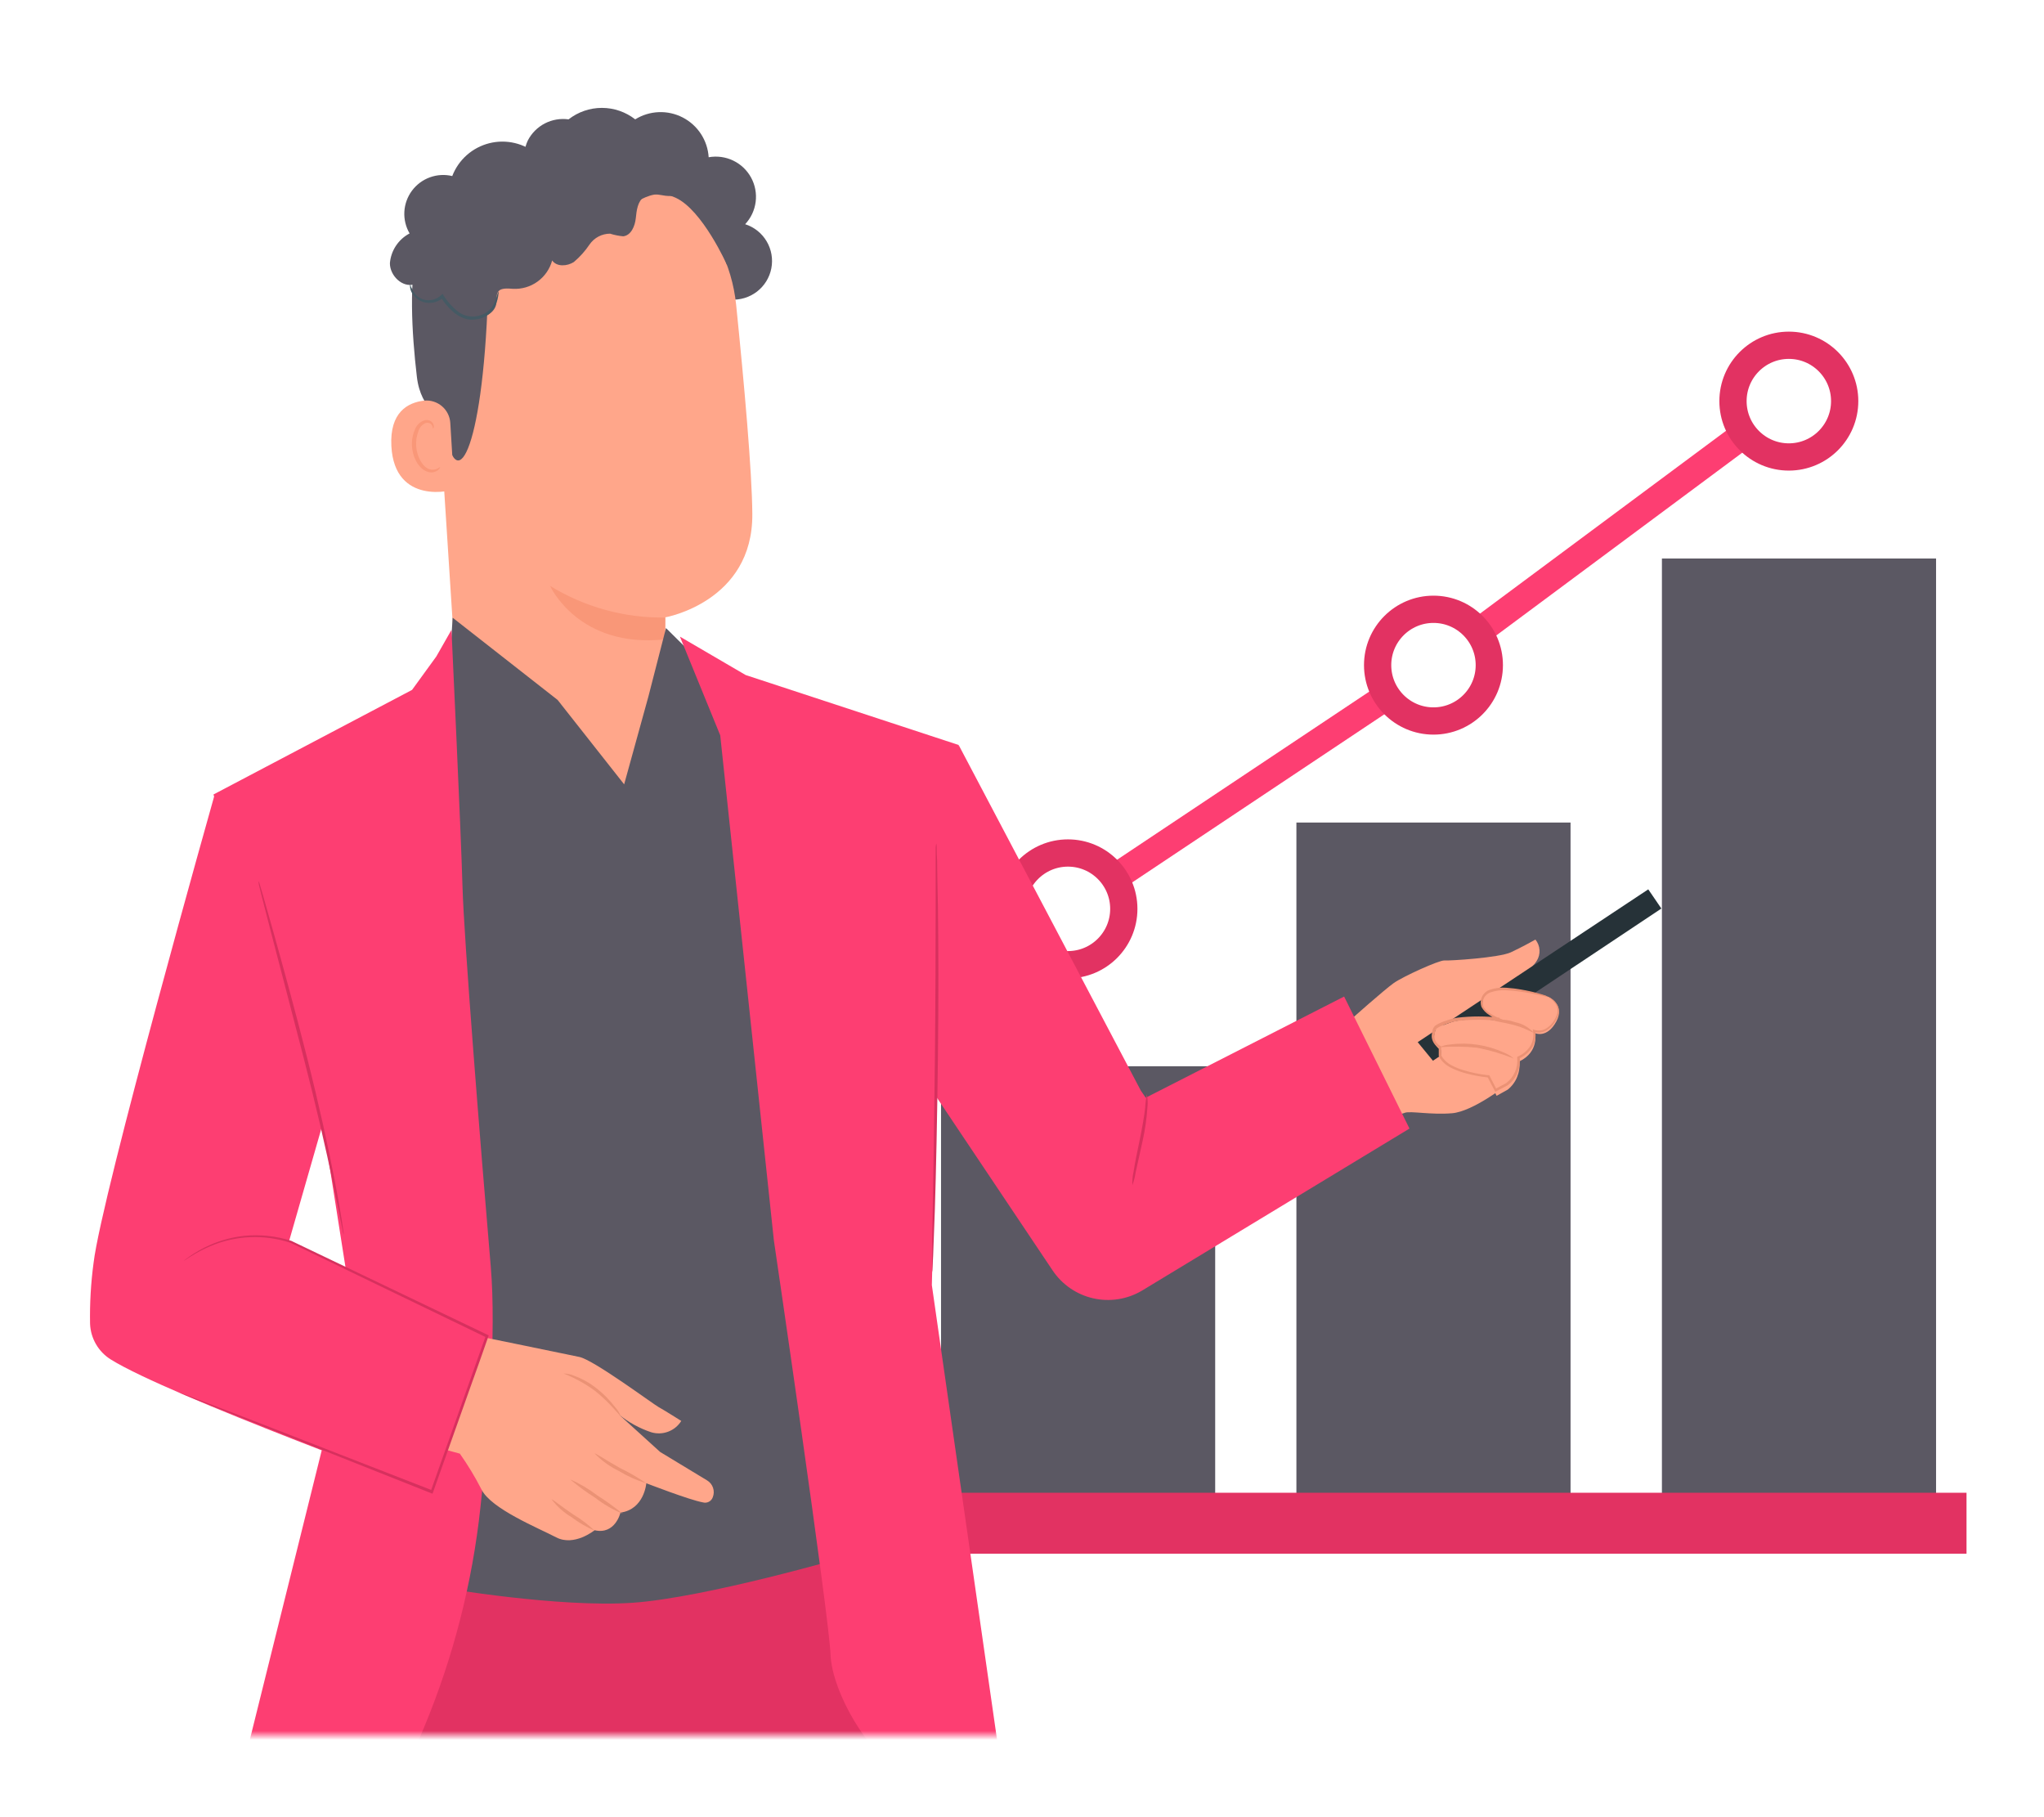 <svg width="225" height="200" viewBox="0 0 225 200" fill="none" xmlns="http://www.w3.org/2000/svg">
<g filter="url(#filter0_d)">
<path d="M78.441 118.382L117.559 96.029L157.794 69.206L196.912 40.147" stroke="#FD3E72" stroke-width="3"/>
<rect x="63.353" y="135.706" width="30.177" height="29.059" fill="#FD3E72"/>
<circle cx="78.441" cy="118.382" r="6.147" fill="white" stroke="#E23262" stroke-width="3"/>
<circle cx="117.559" cy="96.029" r="6.147" fill="white" stroke="#E23262" stroke-width="3"/>
<circle cx="157.794" cy="69.206" r="6.147" fill="white" stroke="#E23262" stroke-width="3"/>
<circle cx="196.912" cy="40.147" r="6.147" fill="white" stroke="#E23262" stroke-width="3"/>
<rect x="103.588" y="113.353" width="30.177" height="51.412" fill="#5B5863"/>
<rect x="142.706" y="86.529" width="30.177" height="78.235" fill="#5B5863"/>
<rect x="182.941" y="57.471" width="30.177" height="107.294" fill="#5B5863"/>
<rect x="60" y="160.294" width="156.471" height="6.706" fill="#E23262"/>
</g>
<g filter="url(#filter1_d)">
<mask id="mask0" mask-type="alpha" maskUnits="userSpaceOnUse" x="8" y="0" width="184" height="187">
<rect x="8.922" width="182.079" height="187" fill="#C4C4C4"/>
</mask>
<g mask="url(#mask0)">
<path d="M36.243 214.329L36.476 179.52L41.38 166.824L41.386 163.398L96.75 162.474V166.462L103.103 182.241L103.446 214.329H71.462L68.796 199.837L68.175 214.329H36.243Z" fill="#E23262"/>
<path d="M145.714 110.056L148.605 108.291C148.605 108.291 152.39 104.923 153.425 104.193C154.46 103.462 158.432 101.665 158.989 101.71C159.545 101.756 165.018 101.413 166.312 100.812C167.606 100.211 169.016 99.409 169.016 99.409C169.284 99.736 169.442 100.138 169.467 100.559C169.493 100.981 169.385 101.399 169.158 101.756C168.375 103.1 164.384 105.634 164.384 105.634L165.878 115.395C165.878 115.395 162.158 118.33 159.842 118.524C157.526 118.718 155.314 118.259 154.667 118.465C154.02 118.672 152.383 119.241 152.383 119.241L145.714 110.056Z" fill="#FFA68A"/>
<path d="M156.059 110.701L181.438 93.882L182.881 95.995L157.735 112.744L156.059 110.701Z" fill="#263238"/>
<path d="M170.405 105.699C170.405 105.699 172.34 106.531 171.315 108.427C170.289 110.324 168.974 109.71 168.974 109.71C168.974 109.71 169.444 111.757 167.258 112.814C167.313 113.406 167.224 114.003 166.998 114.548C166.772 115.093 166.417 115.567 165.968 115.925L164.742 116.607L163.956 114.97C163.956 114.97 159.325 114.526 158.628 112.575L158.596 111.559C158.349 111.429 158.144 111.224 158.01 110.969C157.875 110.715 157.816 110.423 157.841 110.133C157.989 109.178 157.931 109.157 159.673 108.53C161.414 107.902 165.11 108.318 165.11 108.318C165.11 108.318 163.13 107.52 163.175 106.435C163.22 105.351 164.001 104.662 166.129 104.819C167.579 104.955 169.013 105.25 170.405 105.699Z" fill="#FFA68A"/>
<path d="M170.349 105.731C170.349 105.731 170.078 105.673 169.579 105.556C169.081 105.44 168.35 105.278 167.406 105.143C166.88 105.065 166.351 105.016 165.821 104.994C165.215 104.947 164.607 105.029 164.035 105.233C163.739 105.349 163.493 105.567 163.343 105.847C163.268 105.992 163.225 106.151 163.216 106.314C163.207 106.476 163.233 106.639 163.291 106.791C163.476 107.101 163.734 107.36 164.042 107.547C164.371 107.759 164.72 107.939 165.083 108.084L165.97 108.439L165.019 108.362C163.503 108.194 161.973 108.194 160.458 108.362C160.058 108.425 159.666 108.529 159.287 108.672C158.897 108.785 158.525 108.95 158.181 109.163C158.049 109.286 157.97 109.455 157.961 109.635L157.909 109.952C157.896 110.044 157.896 110.138 157.909 110.23C157.941 110.418 158.016 110.597 158.129 110.751C158.241 110.906 158.387 111.033 158.556 111.122L158.64 111.174V111.271C158.64 111.568 158.64 111.917 158.672 112.227V112.176C158.711 112.24 158.75 112.311 158.789 112.389C159.056 112.769 159.417 113.074 159.837 113.275C160.25 113.49 160.684 113.665 161.131 113.798C162.018 114.062 162.927 114.244 163.848 114.341H163.938L163.977 114.419C164.249 114.936 164.508 115.44 164.76 115.938L164.553 115.867L165.782 115.22C166.212 114.899 166.552 114.471 166.767 113.98C166.983 113.488 167.067 112.949 167.011 112.415V112.311L167.095 112.273C167.67 112.027 168.154 111.609 168.48 111.077C168.756 110.593 168.854 110.028 168.758 109.48L168.719 109.28L168.92 109.351C169.116 109.412 169.324 109.434 169.529 109.415C169.734 109.396 169.934 109.337 170.116 109.241C170.451 109.056 170.738 108.797 170.957 108.485C171.155 108.216 171.308 107.917 171.41 107.599C171.479 107.332 171.467 107.051 171.378 106.791C171.231 106.43 170.978 106.121 170.653 105.905C170.433 105.75 170.304 105.692 170.31 105.679C170.447 105.711 170.577 105.768 170.692 105.847C171.048 106.054 171.329 106.369 171.494 106.746C171.605 107.028 171.628 107.336 171.559 107.631C171.465 107.974 171.311 108.298 171.106 108.588C170.878 108.932 170.572 109.217 170.213 109.422C170.005 109.541 169.775 109.615 169.536 109.639C169.298 109.664 169.057 109.638 168.829 109.564L168.984 109.428C169.106 110.036 169.005 110.667 168.7 111.206C168.352 111.78 167.834 112.232 167.218 112.499L167.296 112.357C167.35 112.923 167.27 113.494 167.063 114.024C166.841 114.594 166.459 115.088 165.963 115.447L164.734 116.093L164.592 116.164L164.521 116.022L163.731 114.509L163.861 114.593C162.916 114.499 161.983 114.317 161.072 114.05C160.595 113.91 160.132 113.726 159.688 113.501C159.216 113.27 158.813 112.92 158.517 112.486L158.375 112.221V112.189C158.375 111.859 158.375 111.542 158.375 111.225L158.465 111.374C158.242 111.261 158.049 111.098 157.901 110.897C157.752 110.696 157.653 110.463 157.611 110.217C157.595 110.095 157.595 109.971 157.611 109.849L157.663 109.519C157.693 109.27 157.813 109.04 158 108.873C158.374 108.633 158.782 108.45 159.209 108.33C159.606 108.177 160.018 108.069 160.438 108.006C161.979 107.828 163.536 107.828 165.077 108.006L165.012 108.284C164.628 108.131 164.261 107.936 163.919 107.703C163.569 107.489 163.282 107.188 163.084 106.83C163.018 106.648 162.989 106.455 162.998 106.261C163.007 106.068 163.054 105.878 163.136 105.703C163.218 105.527 163.334 105.37 163.478 105.24C163.621 105.109 163.788 105.008 163.971 104.942C164.577 104.735 165.221 104.658 165.86 104.716C166.391 104.752 166.92 104.816 167.445 104.91C168.178 105.035 168.904 105.201 169.618 105.408L170.175 105.582C170.24 105.623 170.299 105.673 170.349 105.731Z" fill="#EB9275"/>
<path d="M166.623 112.499C165.331 111.979 163.992 111.583 162.625 111.316C161.239 111.168 159.842 111.149 158.453 111.258C158.833 111.082 159.244 110.979 159.662 110.954C161.672 110.692 163.715 111.004 165.556 111.853C165.947 112.003 166.309 112.222 166.623 112.499Z" fill="#EB9275"/>
<path d="M168.809 109.636C168.751 109.707 167.897 109.144 166.674 108.821C165.452 108.498 164.436 108.401 164.443 108.297C165.223 108.157 166.027 108.226 166.771 108.498C167.554 108.651 168.268 109.05 168.809 109.636Z" fill="#EB9275"/>
<path d="M58.11 11.445C58.526 10.646 59.18 9.995 59.981 9.581C60.783 9.168 61.693 9.013 62.587 9.137C63.634 8.319 64.925 7.874 66.254 7.874C67.584 7.874 68.876 8.319 69.923 9.137C70.701 8.653 71.593 8.38 72.509 8.343C73.425 8.306 74.335 8.508 75.15 8.928C75.965 9.348 76.657 9.973 77.158 10.74C77.659 11.508 77.953 12.392 78.009 13.307C78.924 13.143 79.867 13.27 80.705 13.672C81.543 14.073 82.233 14.728 82.678 15.543C83.123 16.359 83.299 17.294 83.182 18.215C83.065 19.136 82.661 19.997 82.026 20.676C83.018 20.993 83.858 21.662 84.389 22.557C84.92 23.451 85.105 24.509 84.908 25.531C84.711 26.552 84.147 27.466 83.321 28.099C82.496 28.733 81.467 29.043 80.429 28.969L59.002 16.436C58.352 15.8 57.916 14.978 57.757 14.083C57.596 13.188 57.72 12.266 58.11 11.445Z" fill="#5B5863"/>
<path d="M81.035 29.558C80.578 25.046 78.436 20.871 75.038 17.864C71.639 14.858 67.233 13.24 62.695 13.333H61.763C51.691 14.154 46.742 23.139 47.816 33.178L49.97 66.688L51.438 70.883L68.782 92.603L73.149 73.036L73.233 63.947C73.233 63.947 82.898 62.247 82.814 52.557C82.782 47.884 81.921 38.259 81.035 29.558Z" fill="#FFA68A"/>
<path d="M73.228 63.966C68.756 64.034 64.358 62.825 60.549 60.482C60.549 60.482 63.66 67.405 73.222 66.364L73.228 63.966Z" fill="#F99778"/>
<path d="M80.014 25.136C80.014 25.136 77.336 19.124 74.379 17.767C70.802 16.125 69.353 20.042 65.969 19.17C62.586 18.297 59.157 16.726 55.761 19.402C52.041 22.337 53.82 24.302 53.71 28.601C53.122 46.054 50.042 51.031 48.968 42.822C48.845 41.93 46.335 41.264 45.889 37.476C45.307 32.557 44.996 26.584 46.025 23.067C46.885 20.101 48.528 18.032 51.491 15.724C56.181 12.085 62.715 11.846 67.16 12.234C71.604 12.621 80.26 17.534 80.014 25.136Z" fill="#5B5863"/>
<path d="M49.569 42.57C49.551 42.214 49.46 41.866 49.303 41.547C49.146 41.227 48.926 40.943 48.655 40.712C48.385 40.48 48.07 40.306 47.73 40.2C47.39 40.094 47.032 40.058 46.678 40.094C44.873 40.301 42.886 41.387 43.081 45.097C43.43 51.71 50.003 49.997 50.003 49.81C50.003 49.622 49.737 45.337 49.569 42.57Z" fill="#FFA68A"/>
<path d="M48.436 47.398C48.436 47.398 48.32 47.483 48.132 47.58C47.864 47.711 47.556 47.734 47.272 47.644C46.56 47.424 45.913 46.351 45.816 45.156C45.767 44.589 45.847 44.019 46.049 43.488C46.102 43.279 46.204 43.085 46.347 42.923C46.49 42.761 46.669 42.636 46.87 42.557C47.002 42.515 47.144 42.521 47.271 42.573C47.399 42.624 47.505 42.72 47.569 42.841C47.666 43.022 47.634 43.152 47.666 43.164C47.699 43.177 47.802 43.042 47.737 42.777C47.692 42.614 47.591 42.473 47.453 42.376C47.359 42.312 47.254 42.267 47.143 42.243C47.032 42.22 46.917 42.219 46.806 42.24C46.538 42.309 46.291 42.445 46.09 42.635C45.889 42.825 45.739 43.062 45.654 43.326C45.402 43.915 45.3 44.556 45.357 45.194C45.467 46.526 46.217 47.735 47.188 47.961C47.368 48.003 47.557 48.004 47.738 47.964C47.919 47.923 48.089 47.843 48.236 47.728C48.43 47.554 48.455 47.405 48.436 47.398Z" fill="#F99778"/>
<path d="M49.434 29.739C50.261 30.38 51.235 30.805 52.267 30.974C53.309 31.058 54.48 30.437 54.635 29.409C54.706 28.944 54.577 28.414 54.874 28.052C55.172 27.69 55.897 27.741 56.453 27.787C57.423 27.841 58.383 27.561 59.171 26.992C59.959 26.424 60.527 25.602 60.781 24.665C61.285 25.389 62.431 25.311 63.168 24.839C63.834 24.277 64.418 23.624 64.902 22.9C65.154 22.537 65.491 22.239 65.883 22.033C66.275 21.828 66.71 21.719 67.153 21.717C67.624 21.866 68.11 21.964 68.602 22.008C69.469 21.911 69.896 20.883 69.987 20.017C70.077 19.151 70.187 18.142 70.912 17.657C71.636 17.173 72.477 17.444 73.279 17.548C74.082 17.651 75.11 17.438 75.298 16.649C75.329 16.44 75.317 16.226 75.262 16.022C75.208 15.817 75.112 15.626 74.981 15.46C74.425 14.671 73.62 14.092 72.696 13.817C71.771 13.541 70.78 13.585 69.883 13.941C69.532 12.848 68.865 11.883 67.967 11.168C67.068 10.453 65.978 10.019 64.834 9.922C63.689 9.824 62.541 10.068 61.535 10.62C60.528 11.173 59.708 12.011 59.176 13.029C58.459 12.407 57.602 11.968 56.678 11.747C55.754 11.526 54.791 11.531 53.869 11.761C52.948 11.992 52.095 12.44 51.384 13.069C50.673 13.698 50.124 14.49 49.783 15.376C48.968 15.181 48.113 15.229 47.325 15.516C46.537 15.802 45.85 16.313 45.35 16.985C44.85 17.658 44.558 18.462 44.511 19.299C44.465 20.135 44.665 20.967 45.087 21.691C44.478 22.012 43.96 22.481 43.581 23.055C43.202 23.629 42.974 24.289 42.919 24.975C42.919 26.345 44.291 27.683 45.604 27.296C45.334 27.842 45.286 28.472 45.469 29.053C45.653 29.634 46.053 30.122 46.588 30.416C47.123 30.709 47.75 30.785 48.339 30.628C48.928 30.47 49.434 30.092 49.751 29.571" fill="#5B5863"/>
<path d="M45.145 27.263C45.117 27.498 45.141 27.736 45.218 27.96C45.294 28.183 45.419 28.387 45.586 28.556C45.92 28.969 46.398 29.242 46.925 29.319C47.262 29.367 47.606 29.34 47.931 29.24C48.257 29.139 48.556 28.967 48.807 28.737L48.523 28.698C48.885 29.308 49.343 29.857 49.881 30.32C50.239 30.636 50.654 30.882 51.104 31.044C51.531 31.197 51.992 31.231 52.436 31.141C52.815 31.103 53.181 30.982 53.507 30.787C53.834 30.591 54.113 30.326 54.325 30.01C54.584 29.584 54.757 29.112 54.836 28.62C54.895 28.278 54.901 28.09 54.875 28.084C54.791 28.24 54.73 28.408 54.694 28.582C54.567 29.041 54.368 29.477 54.105 29.874C53.864 30.161 53.567 30.394 53.231 30.559C52.895 30.724 52.529 30.818 52.154 30.835C51.781 30.851 51.407 30.79 51.058 30.654C50.709 30.519 50.392 30.313 50.127 30.049C49.622 29.61 49.186 29.098 48.833 28.53L48.71 28.336L48.555 28.491C48.344 28.691 48.093 28.842 47.818 28.936C47.544 29.03 47.252 29.063 46.963 29.034C46.5 28.983 46.071 28.768 45.754 28.427C45.473 28.084 45.267 27.688 45.145 27.263Z" fill="#455A64"/>
<path d="M49.828 63.986L61.382 73.036L68.705 82.325L71.371 72.674L73.311 65.124L76.455 68.24L84.432 85.215L93.366 167.27C93.366 167.27 77.717 171.847 69.611 172.403C61.505 172.959 48.586 170.741 48.586 170.741V127.574L43.986 84.833L49.537 68.453L49.828 63.986Z" fill="#5B5863"/>
<path d="M48.03 68.251L45.358 71.93L23.498 83.442L35.68 120.553L38.96 141.367L26.668 190.818C26.668 190.818 41.599 195.944 42.906 194.308C43.462 193.617 45.028 190.062 46.658 186.17C49.893 178.414 51.991 170.232 52.888 161.878C53.8 153.475 54.635 142.731 54.027 135.459C52.875 121.884 51.07 99.402 50.909 93.507C50.747 87.612 49.699 65.323 49.699 65.323L48.03 68.251Z" fill="#FD3E72"/>
<path d="M74.843 66.067L82.082 70.295L105.526 77.993L103.65 94.561L102.576 137.438L109.958 188.898C109.958 188.898 102.085 191.685 98.96 190.54C95.835 189.396 91.585 182.344 91.423 178.084C91.262 173.824 85.187 132.518 85.187 132.518L79.281 76.927L74.843 66.067Z" fill="#FD3E72"/>
<path d="M77.841 158.937L72.665 155.802L68.137 151.691C69.189 152.542 70.386 153.199 71.669 153.63C72.283 153.818 72.942 153.799 73.543 153.574C74.144 153.35 74.655 152.933 74.994 152.389C74.994 152.389 73.131 151.212 72.497 150.863C71.863 150.514 65.381 145.692 63.783 145.349C62.185 145.007 51.382 142.802 51.382 142.802L51.214 143.358L45.889 154.697L50.618 155.989C51.508 157.247 52.306 158.567 53.005 159.939C54.066 162.066 59.229 164.16 61.221 165.201C63.214 166.241 65.452 164.419 65.452 164.419C67.736 164.942 68.299 162.479 68.299 162.479C70.925 162.124 71.145 159.247 71.145 159.247C71.145 159.247 75.913 161.096 77.382 161.355C77.6 161.415 77.834 161.389 78.034 161.284C78.235 161.178 78.388 161 78.462 160.786C78.594 160.454 78.605 160.086 78.491 159.747C78.377 159.409 78.147 159.121 77.841 158.937Z" fill="#FFA68A"/>
<path d="M71.145 159.254C70.09 158.933 69.079 158.479 68.137 157.903C67.135 157.419 66.226 156.763 65.453 155.964C65.511 155.893 66.746 156.733 68.299 157.599C69.29 158.075 70.241 158.629 71.145 159.254Z" fill="#EB9275"/>
<path d="M62.775 158.833C63.834 159.291 64.831 159.88 65.744 160.585C66.716 161.199 67.649 161.873 68.539 162.602C67.47 162.16 66.465 161.577 65.55 160.869C64.579 160.256 63.652 159.575 62.775 158.833Z" fill="#EB9275"/>
<path d="M60.724 161.025C60.788 160.967 61.778 161.794 63.117 162.693C63.956 163.199 64.739 163.793 65.453 164.464C64.553 164.073 63.704 163.576 62.923 162.984C62.07 162.479 61.323 161.814 60.724 161.025Z" fill="#EB9275"/>
<path d="M62.048 147.172C62.445 147.173 62.837 147.257 63.2 147.418C64.094 147.746 64.931 148.215 65.677 148.808C66.424 149.394 67.093 150.071 67.67 150.825C67.943 151.113 68.162 151.448 68.317 151.814C68.226 151.885 67.191 150.417 65.49 149.073C64.429 148.294 63.273 147.655 62.048 147.172Z" fill="#EB9275"/>
<path d="M12.21 145.634C11.534 145.216 10.971 144.638 10.571 143.952C10.17 143.265 9.945 142.491 9.914 141.697C9.872 139.452 10.002 137.207 10.302 134.981C11.207 127.412 23.628 83.456 23.628 83.456L36.094 117.715L31.812 132.628L53.632 143.068L47.558 160.198C47.558 160.198 18.569 149.597 12.21 145.634Z" fill="#FD3E72"/>
<path d="M105.528 77.993L125.582 116.034L126.119 116.816L147.959 105.679L155.153 120.21L125.712 138.045C124.099 139.004 122.18 139.309 120.349 138.896C118.519 138.484 116.916 137.385 115.872 135.827L102.882 116.435L99.388 100.514L105.528 77.993Z" fill="#FD3E72"/>
<path d="M103.069 88.834C103.1 88.991 103.113 89.152 103.108 89.312C103.108 89.655 103.108 90.114 103.154 90.683C103.154 91.917 103.205 93.637 103.244 95.744C103.302 100.017 103.322 105.918 103.244 112.434C103.166 118.95 103.044 124.858 102.908 129.125C102.83 131.232 102.765 132.951 102.72 134.186C102.688 134.755 102.668 135.207 102.649 135.556C102.65 135.717 102.632 135.878 102.597 136.035C102.589 135.875 102.589 135.716 102.597 135.556C102.597 135.207 102.597 134.748 102.597 134.18C102.597 132.945 102.642 131.232 102.675 129.118C102.752 124.852 102.849 118.95 102.914 112.434C102.979 105.918 102.992 100.017 102.998 95.744C102.998 93.637 102.998 91.917 102.998 90.689C102.998 90.114 102.998 89.655 102.998 89.312C103.003 89.15 103.027 88.99 103.069 88.834Z" fill="#D7305E"/>
<path d="M28.46 92.971C28.522 93.095 28.569 93.225 28.603 93.359L28.933 94.477C29.224 95.492 29.619 96.895 30.104 98.608C31.081 102.098 32.413 106.921 33.772 112.279C35.13 117.638 36.204 122.538 36.877 126.1C37.22 127.884 37.472 129.332 37.627 130.327C37.699 130.799 37.757 131.187 37.796 131.484C37.826 131.618 37.839 131.755 37.834 131.891C37.79 131.763 37.755 131.631 37.731 131.497C37.67 131.2 37.593 130.818 37.498 130.353C37.285 129.319 37 127.89 36.644 126.151C35.907 122.603 34.8 117.748 33.409 112.363C32.019 106.979 30.757 102.176 29.845 98.666C29.398 96.946 29.036 95.531 28.777 94.509C28.661 94.044 28.57 93.669 28.499 93.378C28.47 93.245 28.457 93.108 28.46 92.971Z" fill="#D7305E"/>
<path d="M19.437 149.156L19.579 149.195L19.987 149.344L21.559 149.932L27.42 152.182L47.617 160.042L47.41 160.139L51.479 148.646L53.478 143.009L53.562 143.209L31.994 132.789C29.093 131.827 25.94 131.961 23.131 133.164C22.371 133.49 21.638 133.875 20.938 134.315L20.401 134.664C20.343 134.709 20.28 134.749 20.213 134.78C20.213 134.78 20.265 134.728 20.381 134.638L20.905 134.257C21.591 133.786 22.319 133.379 23.079 133.041C24.283 132.504 25.565 132.159 26.876 132.02C28.62 131.846 30.382 132.03 32.052 132.563L53.659 142.906L53.795 142.97L53.749 143.112C53.103 144.942 52.456 146.829 51.751 148.749L47.668 160.242L47.61 160.397L47.455 160.339L27.381 152.369L21.559 150.029L20.012 149.383L19.611 149.208L19.437 149.156Z" fill="#D7305E"/>
<path d="M126.244 116.429C126.34 116.921 126.36 117.424 126.303 117.922C126.223 119.125 126.052 120.32 125.792 121.497C125.507 122.873 125.209 124.082 125.015 125.007C124.941 125.5 124.818 125.985 124.647 126.455C124.626 125.953 124.671 125.451 124.782 124.961C124.918 124.05 125.177 122.802 125.462 121.432C125.746 120.062 125.96 118.814 126.063 117.903C126.087 117.407 126.147 116.915 126.244 116.429Z" fill="#D7305E"/>
</g>
</g>
<defs>
<filter id="filter0_d" x="52" y="28.5" width="172.471" height="150.5" filterUnits="userSpaceOnUse" color-interpolation-filters="sRGB">
<feFlood flood-opacity="0" result="BackgroundImageFix"/>
<feColorMatrix in="SourceAlpha" type="matrix" values="0 0 0 0 0 0 0 0 0 0 0 0 0 0 0 0 0 0 127 0"/>
<feOffset dy="4"/>
<feGaussianBlur stdDeviation="4"/>
<feColorMatrix type="matrix" values="0 0 0 0 0 0 0 0 0 0 0 0 0 0 0 0 0 0 0.15 0"/>
<feBlend mode="normal" in2="BackgroundImageFix" result="effect1_dropShadow"/>
<feBlend mode="normal" in="SourceGraphic" in2="effect1_dropShadow" result="shape"/>
</filter>
<filter id="filter1_d" x="0.906" y="2.874" width="190.975" height="197.126" filterUnits="userSpaceOnUse" color-interpolation-filters="sRGB">
<feFlood flood-opacity="0" result="BackgroundImageFix"/>
<feColorMatrix in="SourceAlpha" type="matrix" values="0 0 0 0 0 0 0 0 0 0 0 0 0 0 0 0 0 0 127 0"/>
<feOffset dy="4"/>
<feGaussianBlur stdDeviation="4.5"/>
<feColorMatrix type="matrix" values="0 0 0 0 0 0 0 0 0 0 0 0 0 0 0 0 0 0 0.15 0"/>
<feBlend mode="normal" in2="BackgroundImageFix" result="effect1_dropShadow"/>
<feBlend mode="normal" in="SourceGraphic" in2="effect1_dropShadow" result="shape"/>
</filter>
</defs>
</svg>
